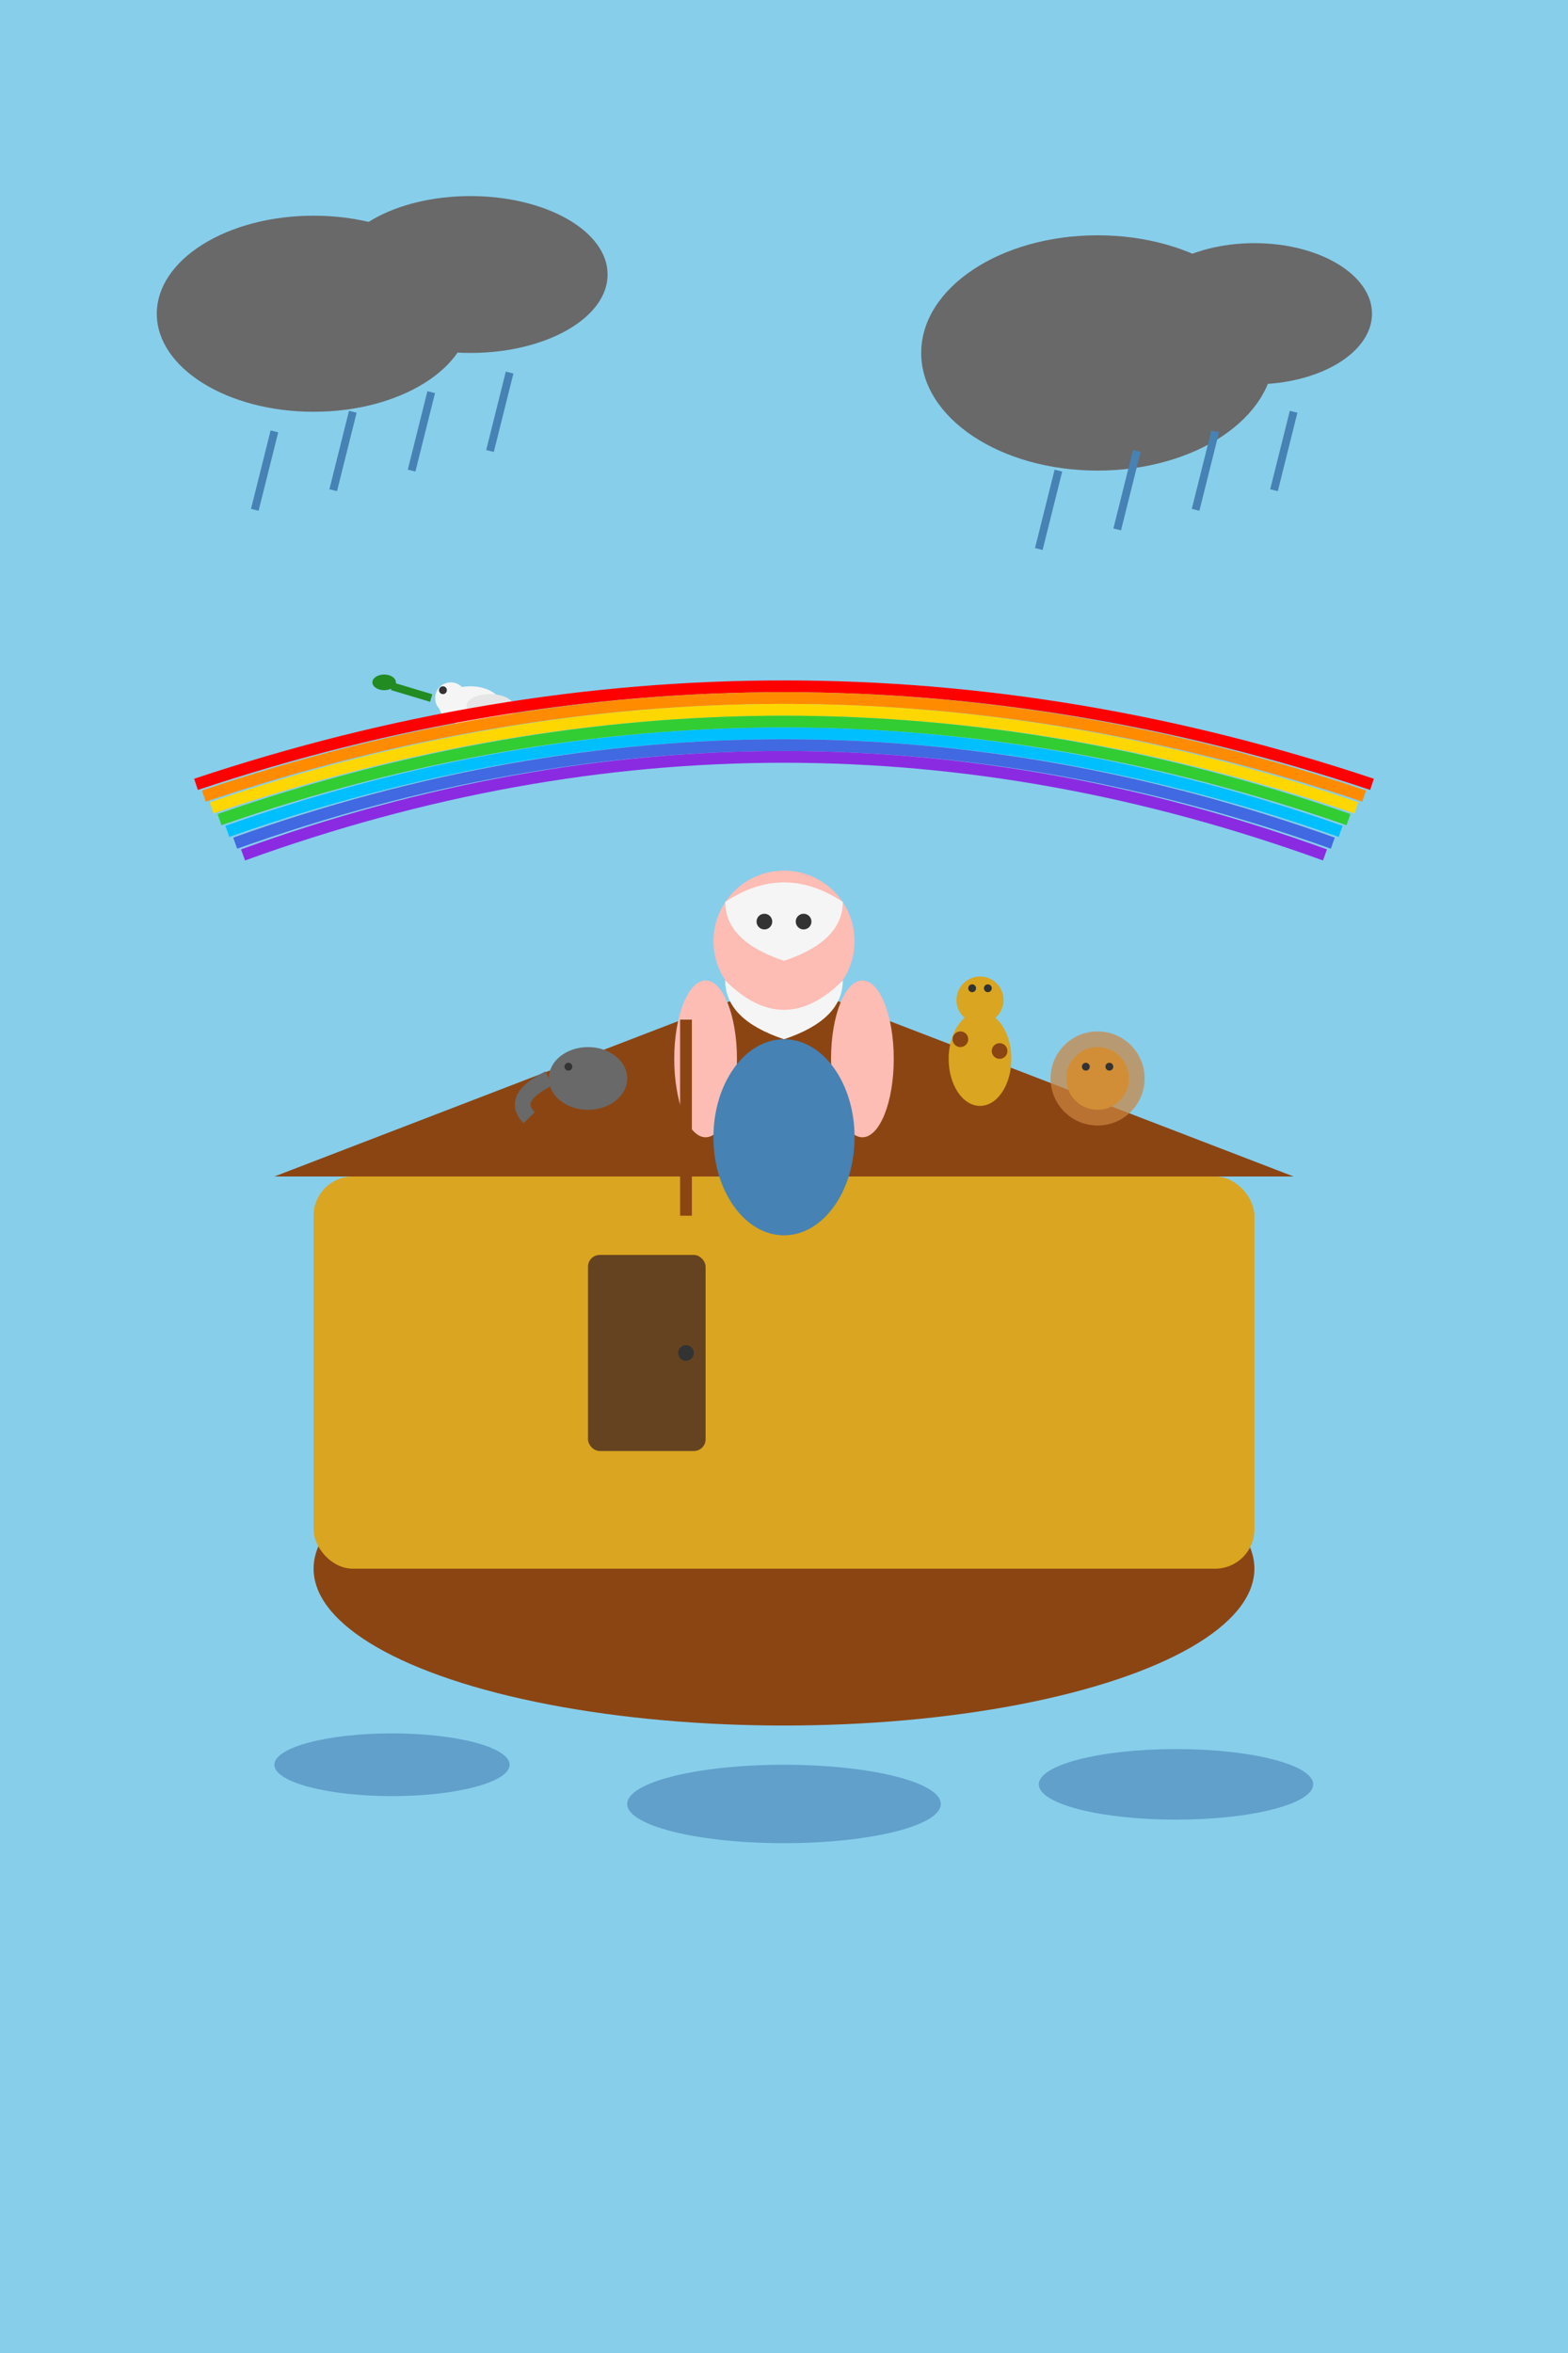<?xml version="1.0" encoding="UTF-8"?>
<svg xmlns="http://www.w3.org/2000/svg" viewBox="0 0 400 600" width="400" height="600">
  <!-- Fondo con cielo y lluvia -->
  <rect width="400" height="600" fill="#87ceeb"/>
  
  <!-- Nubes de lluvia -->
  <ellipse cx="80" cy="80" rx="40" ry="25" fill="#696969"/>
  <ellipse cx="120" cy="70" rx="35" ry="20" fill="#696969"/>
  <ellipse cx="280" cy="90" rx="45" ry="30" fill="#696969"/>
  <ellipse cx="320" cy="80" rx="30" ry="18" fill="#696969"/>
  
  <!-- Gotas de lluvia -->
  <g stroke="#4682b4" stroke-width="2" fill="none">
    <line x1="70" y1="110" x2="65" y2="130"/>
    <line x1="90" y1="105" x2="85" y2="125"/>
    <line x1="110" y1="100" x2="105" y2="120"/>
    <line x1="130" y1="95" x2="125" y2="115"/>
    <line x1="270" y1="120" x2="265" y2="140"/>
    <line x1="290" y1="115" x2="285" y2="135"/>
    <line x1="310" y1="110" x2="305" y2="130"/>
    <line x1="330" y1="105" x2="325" y2="125"/>
  </g>
  
  <!-- El Arca -->
  <g id="ark">
    <!-- Casco del barco -->
    <ellipse cx="200" cy="400" rx="120" ry="40" fill="#8b4513"/>
    <!-- Cuerpo principal -->
    <rect x="80" y="300" width="240" height="100" fill="#daa520" rx="10"/>
    <!-- Techo -->
    <path d="M 70 300 L 200 250 L 330 300 Z" fill="#8b4513"/>
    <!-- Ventana -->
    <rect x="180" y="270" width="40" height="20" fill="#87ceeb" rx="5"/>
    <!-- Puerta -->
    <rect x="150" y="320" width="30" height="50" fill="#654321" rx="3"/>
    <circle cx="175" cy="345" r="2" fill="#333"/>
  </g>
  
  <!-- Noé -->
  <g id="noah">
    <!-- Cuerpo -->
    <ellipse cx="200" cy="280" rx="15" ry="30" fill="#8b4513"/>
    <!-- Cabeza -->
    <circle cx="200" cy="240" r="18" fill="#fdbcb4"/>
    <!-- Barba blanca -->
    <path d="M 185 250 Q 200 265 215 250 Q 215 260 200 265 Q 185 260 185 250" fill="#f5f5f5"/>
    <!-- Cabello -->
    <path d="M 185 230 Q 200 220 215 230 Q 215 240 200 245 Q 185 240 185 230" fill="#f5f5f5"/>
    <!-- Ojos -->
    <circle cx="195" cy="235" r="2" fill="#333"/>
    <circle cx="205" cy="235" r="2" fill="#333"/>
    <!-- Brazos -->
    <ellipse cx="180" cy="270" rx="8" ry="20" fill="#fdbcb4"/>
    <ellipse cx="220" cy="270" rx="8" ry="20" fill="#fdbcb4"/>
    <!-- Túnica -->
    <ellipse cx="200" cy="290" rx="18" ry="25" fill="#4682b4"/>
    <!-- Bastón -->
    <line x1="175" y1="260" x2="175" y2="310" stroke="#8b4513" stroke-width="3"/>
  </g>
  
  <!-- Animales en el arca -->
  <g id="animals">
    <!-- Jirafa (cabeza asomando) -->
    <ellipse cx="250" cy="270" rx="8" ry="12" fill="#daa520"/>
    <circle cx="250" cy="255" r="6" fill="#daa520"/>
    <circle cx="248" cy="252" r="1" fill="#333"/>
    <circle cx="252" cy="252" r="1" fill="#333"/>
    <!-- Manchas de jirafa -->
    <circle cx="245" cy="265" r="2" fill="#8b4513"/>
    <circle cx="255" cy="268" r="2" fill="#8b4513"/>
    
    <!-- Elefante (trompa asomando) -->
    <ellipse cx="150" cy="275" rx="10" ry="8" fill="#696969"/>
    <path d="M 140 275 Q 130 280 135 285" stroke="#696969" stroke-width="4" fill="none"/>
    <circle cx="145" cy="272" r="1" fill="#333"/>
    
    <!-- León (melena asomando) -->
    <circle cx="280" cy="275" r="8" fill="#daa520"/>
    <circle cx="280" cy="275" r="12" fill="#cd853f" opacity="0.7"/>
    <circle cx="277" cy="272" r="1" fill="#333"/>
    <circle cx="283" cy="272" r="1" fill="#333"/>
  </g>
  
  <!-- Paloma con rama de olivo -->
  <g id="dove">
    <ellipse cx="120" cy="180" rx="8" ry="5" fill="#f5f5f5"/>
    <circle cx="115" cy="178" r="4" fill="#f5f5f5"/>
    <circle cx="113" cy="176" r="1" fill="#333"/>
    <!-- Alas -->
    <ellipse cx="125" cy="180" rx="6" ry="3" fill="#e6e6e6"/>
    <ellipse cx="125" cy="182" rx="6" ry="3" fill="#e6e6e6"/>
    <!-- Rama de olivo en el pico -->
    <line x1="110" y1="178" x2="100" y2="175" stroke="#228b22" stroke-width="2"/>
    <ellipse cx="98" cy="174" rx="3" ry="2" fill="#228b22"/>
  </g>
  
  <!-- Arcoíris -->
  <g fill="none" stroke-width="3">
    <path d="M 50 200 Q 200 150 350 200" stroke="#ff0000"/>
    <path d="M 52 203 Q 200 153 348 203" stroke="#ff8c00"/>
    <path d="M 54 206 Q 200 156 346 206" stroke="#ffd700"/>
    <path d="M 56 209 Q 200 159 344 209" stroke="#32cd32"/>
    <path d="M 58 212 Q 200 162 342 212" stroke="#00bfff"/>
    <path d="M 60 215 Q 200 165 340 215" stroke="#4169e1"/>
    <path d="M 62 218 Q 200 168 338 218" stroke="#8a2be2"/>
  </g>
  
  <!-- Agua/olas -->
  <g fill="#4682b4" opacity="0.6">
    <ellipse cx="100" cy="450" rx="30" ry="8"/>
    <ellipse cx="200" cy="460" rx="40" ry="10"/>
    <ellipse cx="300" cy="455" rx="35" ry="9"/>
  </g>
</svg>